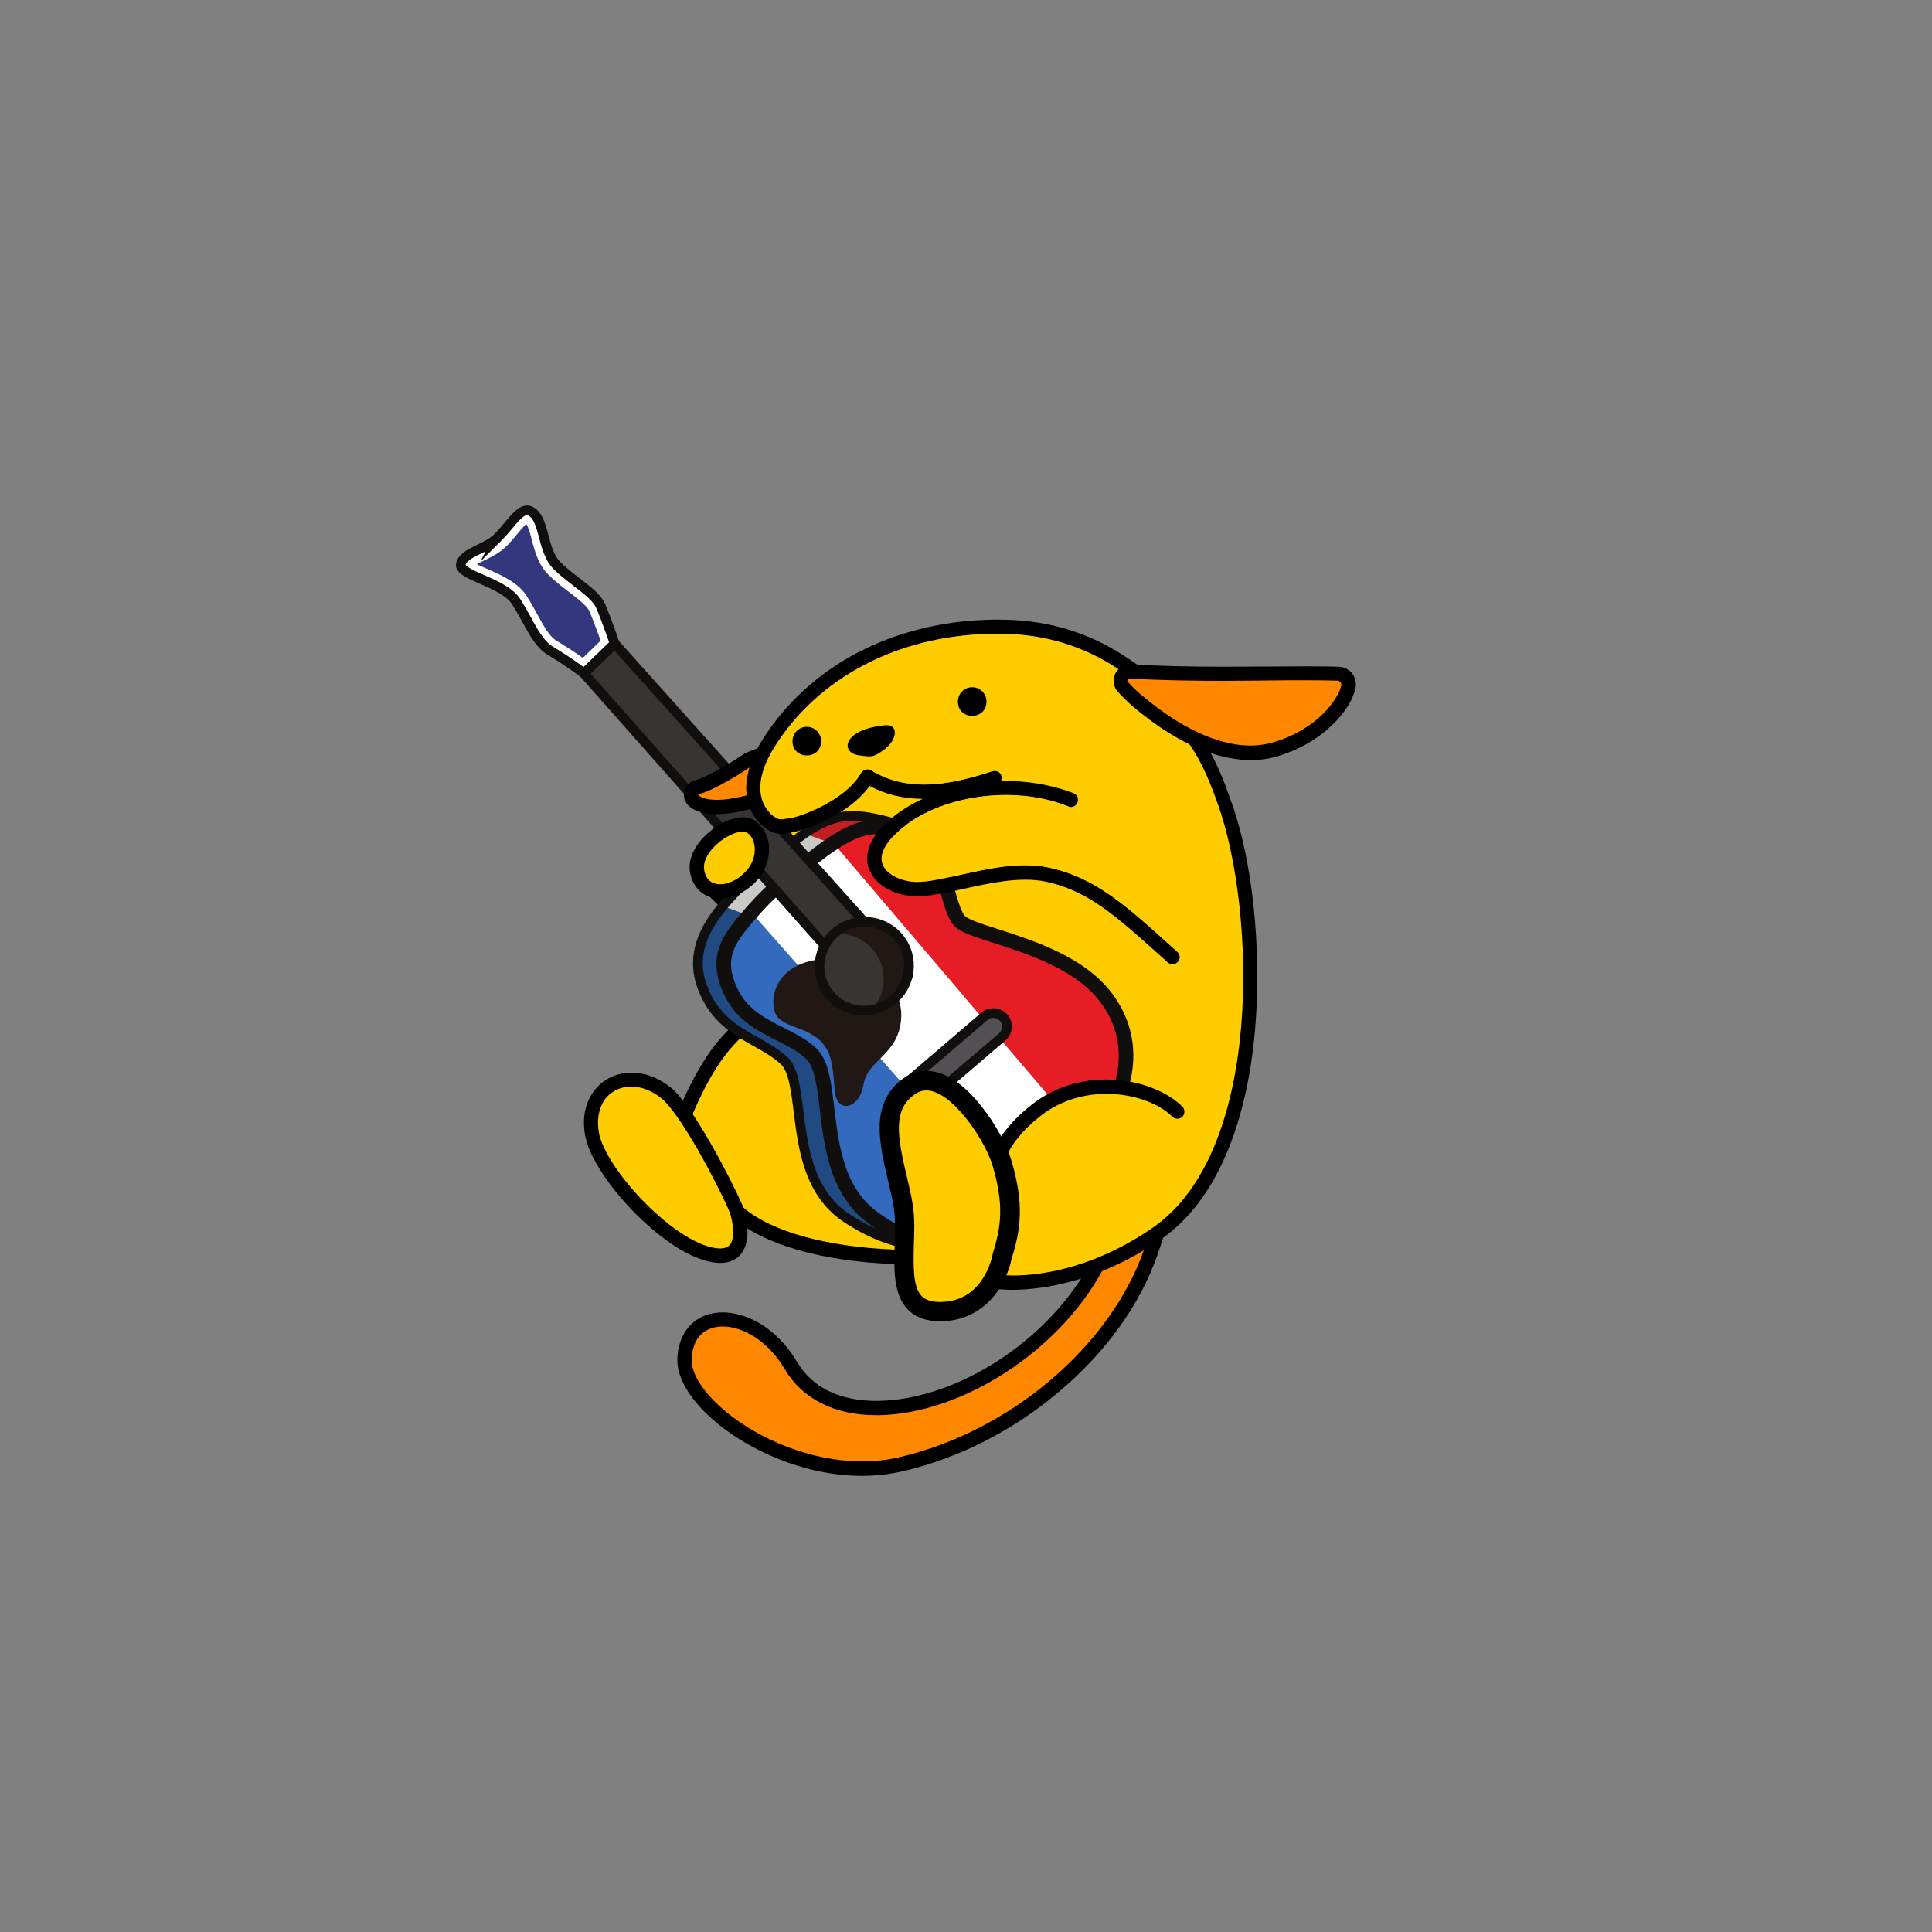 <svg xmlns="http://www.w3.org/2000/svg" x="0" y="0" version="1.1" viewBox="0 0 1000 1000">
	<rect x="0" y="0" width="1000" height="1000" fill="#808080" stroke="none"/>
	<style id="animation--guitar_play_song_1">
		#wapuugotchi_type__wapuu #LeftArm--group { transform-origin: 60% 48%; animation: guitar_play_a_song_1_1 1.5s linear infinite 0s forwards}
		@keyframes guitar_play_a_song_1_1 { 100%, 0% {transform: rotate(0deg)} 50% {transform: rotate(-10deg)}}
		#wapuugotchi_type__wapuu #Front--group .Front--group__colored-guitar_1 { transform-origin: 60% 48%; animation: guitar_play_a_song_1_2 3.7s linear infinite 0s forwards}
		#wapuugotchi_type__wapuu #Front--group .Front--group__colored-guitar_2 { transform-origin: 60% 48%; animation: guitar_play_a_song_1_2 3.7s linear infinite 0.8s forwards}
		#wapuugotchi_type__wapuu #Front--group .Front--group__colored-guitar_3 { transform-origin: 60% 48%; animation: guitar_play_a_song_1_2 3.7s linear infinite 1.6s forwards}
		#wapuugotchi_type__wapuu #Front--group .Front--group__colored-guitar_4 { transform-origin: 60% 48%; animation: guitar_play_a_song_1_2 3.7s linear infinite 2.4s forwards}
		@keyframes guitar_play_a_song_1_2 { 100%, 0% {transform: rotate(0deg)} 10% {transform:  opacity: 1} 40% {opacity: 1} 50% {transform: rotate(2deg); opacity: 0}}
	</style>
	<g id="wapuugotchi_type__wapuu">
		<g id="RightArm--group">
			<path d="M436.6 504c-4.5 5.1-10.5 7.9-17 7.9-9.1 0-18.5-5.5-24.4-14.4-7.8-11.6-15.5-21.2-22.3-27.9l-4.8-4.7c-2-2-1.1-5.3 1.6-6.1l6.5-1.7c3.2-.9 6.4-2.7 9.1-5.5 3-3 4.8-6.7 5.2-10.4V430c0-1.3 1.5-2.1 2.5-1.3l9.3 6.9c.7.5 1.7 1.1 2.9 1.7 10.2 4.9 31.7 27.4 35.7 46.7 2.1 10.1-1.2 16.5-4.3 20z"></path>
			<path d="M402.1 444.1c-1.5-.7-2.9-1.5-4.2-2.4-.5 5.5-3 11-7.3 15.3-3.7 3.7-8.1 6.2-12.5 7.4 8.7 8.6 17 19.8 23.2 29.1 4.5 6.7 11.6 11.1 18.3 11.1 4.1 0 8.1-1.6 11.4-5.4 13-14.8-17.3-49.6-28.9-55.1z" class="st0" fill="#fc0"></path>
		</g>
		<path d="M599.1 649.5c-9 25.7-26.4 50-50.3 70.3-23.8 20.3-51.8 34.7-81 41.6-6.9 1.6-14.1 2.5-21.5 2.5-30.8 0-58.9-13.9-74.8-27-13.6-11.1-21.2-23.3-20.9-33.5.4-12 6.7-20.7 16.8-23.3 2.1-.5 4.3-.8 6.7-.8 11.2 0 27.2 6.7 38.5 25.7 7.8 13.2 22 20.1 41.1 20.1h1.2c40.7-.8 87.6-31.2 109.1-70.8 7.7-14.1 13.2-29.6 17.1-40.8 1.9-5.4 3.6-10.1 5.1-13.5 1.3-3.1 4.1-9.4 10.4-9.4 4.1 0 7.6 1.8 9.9 5 5.5 7.6 3.3 23.3-7.4 53.9z"></path>
		<path d="M570.5 657.8c-22.7 41.7-72.5 73.9-115.5 74.7h-1.4c-21.6 0-38.3-8.4-47.4-23.8-9-15.1-22-22.1-32.1-22.1-1.7 0-3.3.2-4.8.6-7 1.8-11 7.6-11.3 16.4-.3 7.7 6.6 18 18.2 27.5 16.8 13.7 43.2 25.3 70.1 25.3 6.6 0 13.3-.7 19.8-2.3 57.2-13.5 108.5-57.4 126-107.1 5.4-15.3 16.7-49.2 4.5-49.2-4.5.1-10.8 31.8-26.1 60z" class="st1" fill="#f80"></path>
		<path d="M649.7 531.9c-2 24-6.7 45.1-13.9 62.9-8.5 20.9-20.3 36.6-35.1 46.8-34 23.4-64.8 26-76.4 26-1.3 0-2.5 0-3.8-.1-18.4-.8-26-4.4-32.7-7.5-5.9-2.8-11-5.2-24.9-5.7-37.5-1.5-67-9.9-83.1-23.6-.2-.1-.5-.4-.9-.7-4.8-3.5-19.3-14.3-25-24.7-5.3-9.7-6.2-22.3-2.3-31.4 13.4-31.2 24.5-40.5 33.5-48 3.6-3 6.4-5.3 8.8-8.7 2.2-3.1 3.8-7.1 4.9-12.2 0-.1 0-.2.1-.3 3.9-15 3.4-34.9 2.8-56-.2-5.7-.3-11.7-.4-17.5v-.1c0-18.6 9.6-40.7 25.7-59.2 18.1-20.8 41.6-33.6 66.1-36.2 20.2-2.1 34.3-3.1 45.9-3.1 43.7 0 58.6 14.8 82.2 48.4 7.5 10.6 12.1 22.5 16 33.7 11.1 30.4 15.9 76.5 12.5 117.2z"></path>
		<path d="M358.5 576.7c-3 7-2.2 17.4 2 25 5.6 10.3 23 22.2 24.1 23.2 15.1 12.9 43.7 20.5 78.7 21.9 31.2 1.3 24.3 11.8 57.6 13.3 1.1 0 2.2.1 3.5.1 16.7 0 43.7-5 72.2-24.7 58-39.9 52.9-165.3 34-218.6-3.9-11.1-8.3-22.2-15.1-31.9-23.5-33.5-36.6-45.2-76.2-45.2-12.2 0-26.9 1.1-45.1 3.1-49.9 5.3-85.3 55.3-85.3 88.1.3 27.4 2.5 55.1-2.7 75.5-1.4 6.5-3.4 11.2-6 14.9-9.8 13.5-23.4 12.4-41.7 55.3z" class="st0" fill="#fc0"></path>
		<g id="Ball--group">
			<path fill="#214982" d="m374.24 469.043 198.75 73.395c.028 15.176-6.31 31.317-19.382 47.167-5.189 6.29-11.43 12.559-18.547 18.63-3.163 2.698-3.928 5.28-4.737 8.015-.863 2.92-1.843 6.232-5.74 8.929-22.472 15.563-41.073 23.703-64.34 16.21l-.007-.002c-6.843-2.203-13.92-5.692-21.63-10.67-19.946-12.864-22.92-36.57-25.31-55.625-1.465-11.68-2.732-21.772-7.397-26.067-4.34-4.003-9.376-6.837-14.711-9.838-10.86-6.112-22.091-12.435-27.935-29.065-6.078-17.292 2.91-31.434 10.986-41.079z"></path>
			<path fill="#c9c9c7" d="m416.526 431.462 65.382 24.142c.285 4.239.24 8.371.143 12.013-.155 5.78-.315 11.761 1.38 13.316.36.333 1.175.852 2.998 1.439 3.503 1.128 8.965 1.951 15.29 2.9 9.071 1.362 20.358 3.057 30.978 6.477 12.794 4.12 22.072 9.879 28.363 17.617 8.118 9.982 11.91 21.24 11.93 33.072l-198.75-73.395c.449-.536.899-1.218 1.34-1.728 6.494-7.477 13.439-14.095 20.645-19.674 2.806-2.172 5.567-4.508 8.239-6.768 4.087-3.456 7.989-6.62 12.062-9.411zM572.99 542.438c-.05.049 0 0 0 0z"></path>
			<path fill="#c41e25" d="M461.228 425.752c16.045 5.167 19.884 17.936 20.682 29.853l-65.383-24.143c.42-.29.82-.695 1.245-.973 15.045-9.82 24.395-9.651 40.95-5.455.866.22 1.705.46 2.506.718z"></path>
			<path fill="#100f0d" d="M462.027 423.378c23.517 7.573 22.927 29.662 22.538 44.277-.107 4.055-.27 10.176.66 11.515h.002c.043.014.552.363 2 .83 3.31 1.065 8.676 1.87 14.895 2.803 9.16 1.374 20.561 3.088 31.38 6.568 13.263 4.271 22.92 10.294 29.524 18.417 19.339 23.781 16.614 54.175-7.477 83.382-5.285 6.407-11.63 12.784-18.858 18.95-2.591 2.207-3.16 4.137-3.951 6.806-.932 3.16-2.093 7.085-6.73 10.295-23.112 16.006-42.308 24.354-66.564 16.543-7.058-2.273-14.33-5.854-22.23-10.949-20.91-13.49-23.964-37.83-26.418-57.388-1.347-10.737-2.619-20.878-6.621-24.567-4.13-3.805-9.046-6.572-14.25-9.5-10.734-6.042-22.898-12.888-29.051-30.396-6.844-19.47 4.031-35.156 12.807-45.262 6.601-7.605 13.668-14.336 21.005-20.02 2.763-2.137 5.502-4.456 8.152-6.698 4.368-3.7 8.887-7.52 13.565-10.575 15.752-10.282 25.985-10.097 42.966-5.791a42.76 43.346 63.907 0 1 2.656.76zm-1.601 4.749a38.98 38.98 0 0 0-2.35-.674c-16.455-4.172-25-3.979-38.936 5.115-7.154 4.672-13.947 11.28-21.384 17.037-7.947 6.155-14.73 12.942-20.277 19.33-11.016 12.688-17.036 25.586-11.85 40.343 8.338 23.726 28.43 25.413 41.995 37.91 13.564 12.496 1.124 61.283 32.368 81.435 7.553 4.872 14.489 8.278 21.054 10.392 21.876 7.044 39.613-.294 62.114-15.876 6.44-4.46 2.928-10.525 10.27-16.787 7.155-6.101 13.214-12.227 18.238-18.317 23.564-28.571 24.276-56.37 7.427-77.09-6.762-8.315-16.675-13.438-27.195-16.826-17.809-5.733-37.352-6.5-46.274-9.373-1.739-.56-3.076-1.2-3.916-1.973-7.515-6.905 8.778-44.965-21.284-54.646"></path>
			<path fill="#336abd" d="m389.293 472.738 135.772 153.648c-29.253 20.258-50.397 21.747-74.411 3.04-29.303-22.828-17.205-71.532-30.77-84.03-13.565-12.497-35.108-12.737-43.447-36.461-5.38-15.31 1.372-25.928 12.856-36.197z"></path>
			<path fill="#e71d25" d="M470.324 431.4c19.77 6.859 19.13 38.741 26.836 45.82 7.702 7.08 53.744 12.534 74.182 37.67 16.848 20.718 16.136 48.517-7.428 77.089L431.388 436.512c13.933-9.092 22.917-10.672 38.936-5.113Z"></path>
			<path fill="#fff" d="M409.137 453.27c7.434-5.758 15.095-12.087 22.249-16.758l132.528 155.467c-5.022 6.09-11.085 12.215-18.235 18.317-7.343 6.26-14.175 11.63-20.615 16.087L389.293 472.74c6.314-5.647 11.896-13.316 19.844-19.47"></path>
			<path fill="none" stroke="#100f0d" stroke-miterlimit="10" stroke-width="8.066" d="M547.58 460.86c-5.586-8.328-11.206-17.313-16.878-24.44-11.05-13.874-19.643-18.442-37.837-18.034-22.45.504-32.73 33.287-42.987 37.986-10.26 4.696-58.941-4.878-88.335 14.077-24.232 15.623-33.036 44.257-18.87 81.198 3.018 7.875 7.084 16.126 12.262 24.712 5.32 8.812 10.425 16.545 15.446 23.218 22.798 30.32 43.781 38.796 74.609 27.585 37.617-13.676 42.013-67.412 60.09-75.718 18.074-8.304 40.055-1.466 56.665-22.96 10.717-13.869 6.291-25.554-.176-41.204-3.448-8.352-8.019-17.517-13.99-26.42z" transform="matrix(-.887 -.286 -.298 .883 1032.152 202.786)"></path>
			<path fill="#525052" d="M470.775 573.244a7.055 7.152 63.907 0 0 6.866-1.381l41.07-35.172a6.964 7.06 63.907 0 0 2.46-4.82 6.986 7.082 63.907 0 0-4.794-7.159 7.055 7.152 63.907 0 0-6.865 1.38l-41.072 35.175a7.02 7.116 63.907 0 0-.792 9.916 7 7.095 63.907 0 0 3.127 2.061"></path>
			<path fill="#100f0d" d="M517.175 522.338h.002a9.428 9.428 0 0 1 4.24 2.795 9.51 9.64 63.907 0 1-1.072 13.436l-41.072 35.175a9.556 9.687 63.907 0 1-9.298 1.874 9.43 9.43 0 0 1-4.24-2.797 9.433 9.562 63.907 0 1-2.263-6.907 9.439 9.568 63.907 0 1 3.336-6.53l41.07-35.172a9.556 9.687 63.907 0 1 9.3-1.873zm-1.6 4.747a4.633 4.633 0 0 0-4.431.89l-41.07 35.172a4.534 4.596 63.907 0 0-.51 6.397 4.532 4.594 63.907 0 0 6.444.437l41.07-35.172a4.537 4.6 63.907 0 0 .512-6.398 4.504 4.565 63.907 0 0-2.013-1.325"></path>
			<path fill="#211816" d="M425.965 540.183c-7.795-9.31-21.815-7.98-24.835-16.126-3.02-8.145 1.07-24.999 23.116-27.464 22.048-2.463 43.416 11.113 42.222 30.334-1.193 19.22-17.249 21.222-19.516 34.36-2.262 13.14-13.472 14.788-14.714 4.347-1.243-10.443-.793-18.903-6.275-25.45"></path>
			<path fill="#383434" d="M447.196 477.204 318.109 333.307l-15.941 15.396 127.721 144.204 17.306-15.7"></path>
			<path fill="none" stroke="#100f0d" stroke-miterlimit="10" stroke-width="5.378" d="m500.68 472.792 180.564-104.54 10.932 20.974-179.282 105.301Z" transform="matrix(-.887 -.286 -.298 .883 1032.152 202.786)"></path>
			<path fill="#33387e" d="M314.499 332.462c-1.107-3.236-3.575-10.268-6.452-17.16-1.508-3.61-6.354-7.334-11.484-11.277-3.55-2.729-7.219-5.55-10.522-8.818-4.514-4.47-6.23-10.923-7.74-16.616-1.371-5.17-2.672-10.054-5.581-11.125-1.272-.41-5.67 4.865-7.552 7.117-1.699 2.039-3.456 4.144-5.308 5.98-3.053 3.026-7.082 4.992-10.64 6.726-3.363 1.64-6.835 3.333-7.573 5.188 1.012 1.257 5.744 3.33 8.935 4.725 7.155 3.13 15.268 6.68 19.17 12.718 2.103 3.253 3.88 6.48 5.597 9.605 3.605 6.55 6.718 12.204 11.122 14.848a205.228 208.039 63.907 0 1 15.466 10.22l12.562-12.131"></path>
			<path fill="#fff" d="m273.71 264.494.131.045c8.392 3.087 6.148 20.247 14.434 28.448 8.286 8.203 19.728 14.031 22.678 21.096 3.99 9.55 7.156 19.224 7.156 19.224l-15.941 15.396s-6.742-5.292-17.345-11.657c-7.402-4.443-11.093-15.163-17.723-25.422-6.63-10.265-30.043-13.504-28.61-19.536 1.431-6.035 12.979-7.59 19.158-13.717 5.943-5.894 11.389-15.382 16.062-13.877zm-1.291 6.688c-1.395 1.249-3.4 3.652-4.835 5.375-1.744 2.093-3.55 4.257-5.513 6.201-3.424 3.396-7.708 5.484-11.487 7.329-1.144.557-2.59 1.262-3.796 1.943 1.602.789 3.558 1.646 5.086 2.313 7.187 3.144 16.127 7.055 20.531 13.874 2.162 3.342 3.966 6.622 5.708 9.792 3.39 6.156 6.317 11.475 10.01 13.69a216.413 216.413 0 0 1 13.543 8.827l9.21-8.893c-1.26-3.616-3.361-9.416-5.738-15.11-1.192-2.857-5.935-6.504-10.519-10.027-3.456-2.655-7.37-5.664-10.81-9.067-5.11-5.06-6.937-11.941-8.55-18.011-.722-2.722-1.742-6.562-2.84-8.237"></path>
			<path fill="#383434" d="M469.323 507.28a22.688 22.688 0 0 0-14.591-28.922c-12.125-3.904-25.254 2.714-29.322 14.78A22.688 22.688 0 0 0 440 522.061c12.128 3.906 25.254-2.711 29.323-14.781"></path>
			<path fill="#211816" d="M441.198 484.453a23.805 23.805 0 0 0-11.227-.82c6.172-5.965 15.36-8.44 24.05-5.642a23.262 23.262 0 0 1 14.962 29.653 23.48 23.801 63.907 0 1-18.84 15.976 23.372 23.692 63.907 0 0 6.015-9.51 23.263 23.263 0 0 0-14.96-29.657"></path>
			<path fill="none" stroke="#100f0d" stroke-miterlimit="10" stroke-width="5.378" d="M761.546 332.02c4.182 8.292 15.39 13.68 14.776 20.315-.61 6.636-25.524 2.242-35.784 10.548-10.255 8.3-17.684 18.037-26.732 20.14-12.962 3.015-21.63 6.203-21.63 6.203l-10.932-20.974s6.536-8.84 13.865-17.285c5.42-6.247 19.052-8.436 30.288-14.09 11.235-5.653 14.835-23.922 24.425-24.315 5.372-.22 7.66 11.405 11.724 19.459zM467.875 496.238c0-13.665 11.078-24.746 24.748-24.746 13.665 0 24.746 11.08 24.746 24.746 0 13.67-11.08 24.748-24.746 24.748-13.67 0-24.748-11.078-24.748-24.748z" transform="matrix(-.887 -.286 -.298 .883 1032.152 202.786)"></path>
		</g>
		<path d="M384.3 648c-2.4 3.7-6.4 5.7-11.5 5.7-1.9 0-4-.3-6.2-.8-25-6-59.3-43.6-63.6-64.5-1.9-9.4-.2-18 5-24.4 4.6-5.7 11.4-8.8 18.9-8.8 6.8 0 13.6 2.5 19.8 7.3 12.2 9.4 32.9 50.5 37.3 60.7 2.5 5.8 4.9 17.7.3 24.8z"></path>
		<path d="M310.1 586.8c3.8 18.2 36.2 53.6 58.1 58.8 1.7.4 3.2.6 4.5.6 3.4 0 4.7-1.3 5.4-2.3 2.3-3.5 1.5-12.1-1-17.9-6.1-13.9-25.3-50.3-35.1-57.8-4.9-3.8-10.2-5.8-15.3-5.8-5.3 0-10 2.2-13.2 6.1-3.6 4.7-4.8 11.2-3.4 18.3z" class="st0" fill="#fc0"></path>
		<path d="M413.3 399.4c-.4 4.4-3.8 8.4-11.1 12.9-4.7 3-10.2 5.5-13.9 6.5-6.5 1.7-12.3 2.6-17.3 2.6-6.7 0-10.6-1.6-12.7-2.9-4.8-3-4.4-7.2-4.2-8.5.5-3.1 2.9-5.5 5.9-6.2 3.5-.8 13.5-5.8 23.6-12.6 4.2-2.9 10.7-4.8 16.1-4.8 5.8 0 9.1 2.2 10.8 4.1 2.1 2.4 3.1 5.5 2.8 8.9z"></path>
		<path d="M361.4 411.3c0 .3.4.7.9.9 1.1.7 3.6 1.8 8.8 1.8 4.3 0 9.5-.8 15.4-2.3 5.2-1.4 19.1-8.8 19.5-13 .1-1.3-.2-2.4-.9-3.2-1-1.1-2.8-1.7-5.3-1.7-3.9 0-8.9 1.5-11.9 3.5-8.5 5.7-20.5 12.5-26.1 13.7-.3.1-.4.2-.4.3z" class="st1" fill="#f80"></path>
		<path d="M516.4 328.1c1.6 0 3.2 0 4.8.1 20.6.6 39.5 6.5 55.9 17 11.2 7.2 17.5 11.4 25.9 25.2 1.5 2.5 9 .8 7.9-1.1-10.1-17.6-17.5-22.3-29.8-30.3-17.7-11.4-37.8-17.6-59.7-18.2-1.6 0-3.3-.1-5-.1-1.6 0-3.3 0-4.9.1-24.3.6-47.8 6.6-67.8 17.1-20.2 10.6-37.1 26.1-48.9 44.7-7.7 12.3-10.3 23.9-7.4 33.5 2.4 7.8 7.9 12.7 12.3 14.6 1.4.6 2.9.9 4.7.9 9.3 0 34.7-9.3 45.7-24.8 8.4 4.5 17.6 6.7 28.1 6.7 12.6 0 25-3.2 36.4-6.9 3-1 3.8-2.2 3.9-4.1 0-1.3-1.2-3.6-3.8-3.5-.3 0-.7.1-1 .2-11.2 3.6-23.3 6.9-35.4 6.9-9.3 0-18.6-2-27.4-7.4-.6-.4-1.3-.5-1.9-.5-1.3 0-2.5.6-3.2 1.8l-.1.1c-7.9 14.3-33.3 24.1-41.2 24.1-.7 0-1.3-.1-1.7-.3-2.8-1.2-6.6-4.6-8.2-10-2.3-7.5 0-17 6.6-27.4 22.5-35.7 63.4-57.1 110.6-58.3 1.4-.1 3-.1 4.6-.1"></path>
		<path d="M516.6 399.4c-1-.4-2-.7-3-.3-19.7 6.3-42.5 12-62.8-.5-1.7-1.1-4-.5-5.1 1.2l-.1.1c-8.6 15.7-38.3 26-43 23.9-2.8-1.2-6.6-4.6-8.2-10-2.3-7.5 0-17 6.6-27.4 22.5-35.7 63.4-57.1 110.6-58.3 3.1-.1 6.3-.1 9.5 0 20.6.6 39.5 6.5 55.9 17 13.2 8.5 19.7 12.7 30.6 33.6 5.6 10.5-84.4 23.5-91 20.7z" class="st0" fill="#fc0"></path>
		<path d="M701.4 357.1c-.5 1.7-1.2 3.4-2 5.2-5 10-17.7 23-38 29.1-4.5 1.4-9.3 2-14 2h-.1c-13 0-34.2-4.9-61.6-28.3-1.9-1.7-5.1-4.8-7.1-7-2.3-2.5-2.8-6.1-1.5-9.1s4.4-5.1 7.8-5.1h.5c13.9.8 30.1 1.2 48.4 1.2 8.1 0 14.8-.1 19.3-.1h4.5c7.4 0 13.3-.1 18.2-.1 8.1 0 13.7.1 17.1.2 2.9.1 5.6 1.5 7.3 3.9 1.5 2.3 2 5.2 1.2 8.1z"></path>
		<path d="M590.4 359.4c25.7 21.9 45.1 26.5 56.8 26.5h.1c4 0 8-.6 11.9-1.7 18.1-5.4 29.2-16.6 33.5-25.3.8-1.5 1.2-2.8 1.5-3.9.4-1.3-.6-2.6-1.9-2.7-3.3-.1-8.9-.2-16.7-.2-5.4 0-11.6 0-18.2.1-3.3 0-12.2.2-23.9.2-13.9 0-31.7-.2-48.8-1.2h-.1c-.9 0-1.5 1.1-.8 1.8 2 2.2 5 5.1 6.6 6.4z" class="st1" fill="#f80"></path>
		<path d="M417.6 376.2c-4.1 0-7.4 3.3-7.4 7.4 0 9.9 14.8 9.9 14.8 0 0-4.1-3.3-7.4-7.4-7.4z"></path>
		<path d="M503.2 355.7c-4.1 0-7.4 3.3-7.4 7.4 0 9.9 14.8 9.9 14.8 0 0-4.1-3.3-7.4-7.4-7.4z"></path>
		<path id="Face--group__nose" d="M457.9 375.4c-7.4.8-12.3 2.5-15.6 4.9-5.9 4.4-4.1 9.9 2.5 10.7 6.6.8 7.1 1.2 13.2-3.3 6.5-4.9 7.3-13.1-.1-12.3z"></path>
		<path d="M512.4 655.2c-4.6-5.2-3.7-15.7-1.9-29.4 2.6-19.8 5-34.5 25.4-50.8 24.4-19.5 62.2-15 76.2-.5 3.6 3.7 6.7 10.9 7.3 18.8.9 11.4-22.2 42.4-44.8 51.8-22.6 9.6-54 19.3-62.2 10.1z" class="st0" fill="#fc0"></path>
		<path d="M512.4 658.9c-1.2 0-2.3-.5-3-1.6-4.7-6.7-4.5-17.2-2.6-32 2.5-19 4.6-35.5 26.8-53.2 26.8-21.4 63.7-14 78.4.7 1.4 1.4 1.4 3.8 0 5.2-1.4 1.4-3.8 1.4-5.2 0-12.5-12.5-45.4-18.7-68.6-.1-18.9 15.1-21.4 28.2-24.1 48.4-1.4 11-2.3 21.8 1.3 26.7 1.2 1.7.8 4-.9 5.2-.6.5-1.4.7-2.1.7z"></path>
		<path d="M523.7 651.2c-.4 1.9-2 9.1-6.7 16.2-7 10.6-17.8 16.5-30.4 16.5-7.2 0-12.9-2.1-16.8-6.2-7.5-7.8-7.1-21-6.7-33.7v-.1c.2-6.4.4-13.1-.4-18.5-.7-4.4-1.8-9.1-3.1-14.5-2.4-10.2-4.6-20.1-4.3-28.7.4-10.7 4.7-18.9 12.8-24.4 3.5-2.4 7.4-3.5 11.4-3.5 9.3 0 18.9 6.2 28.7 18.6 7.1 8.9 13.1 20 15.4 28.1 6.4 21.8 4.9 34.9.1 50.2z"></path>
		<path d="M477 670.8c2 2.1 5.2 3.1 9.6 3.1 22.6 0 27-23.7 27.2-24.7 0-.2.1-.4.1-.6 4.4-13.9 5.7-25.2 0-44.8-3.7-13.2-21.1-39.4-34.4-39.4-2 0-4 .6-5.8 1.9-11.7 7.8-9.3 21.8-4.4 42.4 1.2 5.1 2.5 10.4 3.2 15.3 1 6.4.8 13.5.5 20.4-.2 10.6-.6 21.6 4 26.4z" class="st0" fill="#fc0"></path>
		<g id="LeftArm--group">
			<path d="M478 413.3c-6.4 2.9-12.4 6.6-17.6 11.1-12.1 10.6-12.6 19.4-10.8 24.8 2.5 7.7 11.1 13.4 21.9 14.6 7.1.7 16.2-1.3 26.7-3.6 13.9-3.1 29.7-6.6 42.9-3.9 19.6 4.1 33.3 15 53.1 32.7l10.3 9.2c1.5 1.3 3.9 1.2 5.2-.4 1.3-1.5 1.2-3.9-.4-5.2l-2.9-2.6c-24-21.7-39.9-36-63.8-41-14.8-3.1-31.3.6-46 3.9-9.5 2.1-18.5 4.1-24.3 3.5-7.8-.8-14.1-4.6-15.7-9.5-1.5-4.7 1.6-10.7 8.7-17 20.7-18.2 59.1-23.7 87.5-12.5 4.7 1.9 7.4-5.1 2.7-6.9-11.4-4.4-24.6-6.6-37.7-6.2-10.1.4-30.5 4.8-39.8 9z"></path>
			<path d="M615.4 451c11.7 12.2 17 60.3-6 41.6l-2.9-2.6c-24-21.7-39.9-36-63.8-41-14.8-3.1-31.3.6-46 3.9-9.5 2.1-18.5 4.1-24.3 3.5-7.8-.8-14.1-4.6-15.7-9.5-1.5-4.7 1.6-10.7 8.7-17 20.7-18.2 59.3-24 87.5-12.5 4.6 2 46.1 16.5 62.5 33.6z" class="st0" fill="#fc0"></path>
		</g>
		<g id="RightHand--group">
			<path d="M390.6 457c-5.2 5.1-11.7 8.1-17.8 8.1-8.1 0-14-5.1-15.6-13.3-1-5.4.9-11.3 5.4-16.7 5.8-6.9 14.9-12 21.7-12.1h.2c1.3 0 2.6.2 3.8.6h.2l.1.1c4.5 1.8 7.9 6.2 9.1 11.8 1.4 7.5-1.2 15.5-7.1 21.5z"></path>
			<path d="M385.4 451.7c4.2-4.2 6-9.6 5-14.7-.6-3.1-2.3-5.5-4.6-6.4-.4-.1-.9-.2-1.3-.2h-.1c-4 0-11.3 3.6-16.1 9.4-1.8 2.1-4.6 6.3-3.8 10.6 1.1 6 5.1 7.3 8.3 7.3 4.1 0 8.8-2.2 12.6-6z" class="st0" fill="#fc0"></path>
		</g>
		<g id="Front--group">
			<g class="Front--group__colored-guitar">
				<path class="Front--group__colored-guitar_1" d="M345.768 288.077c-3.677-.922-4.774-4.788-2.115-7.447 1.43-1.43 3.675-1.648 5.64-.55.312.174.59.317.616.317.027 0 .048-1.9.048-4.222.001-13.904.079-14.858 1.214-14.853 1.042.004 1.042.004 1.584 1.128.49 1.016.76 1.351 2.803 3.49 2.535 2.653 3.013 3.251 3.537 4.424 1.484 3.321.798 7.41-1.698 10.122-.698.759-1.118.578-.655-.282 2.049-3.809.494-9.093-3.371-11.451-1.312-.8-1.22-1.06-1.233 3.49-.028 9.929-.144 12.386-.625 13.28-1.075 2.001-3.555 3.103-5.745 2.554z" fill="#000" opacity="0" />
				<path class="Front--group__colored-guitar_2" d="M304.227 250.932c-3.017-1.153-3.774-4.327-1.604-6.729 1.356-1.5 3.638-1.681 5.684-.449.908.547.704 1.638 1.56-8.343.387-4.527.737-8.491.777-8.81.063-.507 1.706-.795 2.023-.355.041.057-.686 7.703-1.46 15.353-.628 6.208-.655 6.401-1.03 7.174-.96 1.987-3.751 3-5.95 2.159z" fill="#000" opacity="0" />
				<path class="Front--group__colored-guitar_3" d="M320.607 297.08c-2.132-.586-3.234-2.787-2.33-4.654.92-1.903 3.02-2.58 4.98-1.608 1.012.503 1.037.319 1.484-11.04.03-.782-6.47-4.587-6.934-4.058-.037.042-.181 1.12-.321 2.397-1.023 9.315-1.533 13.129-1.835 13.725-1.638 3.237-6.994 2.285-7.207-1.28-.175-2.935 3.021-4.573 5.67-2.907.688.433.573.824 1.04-3.541.634-5.932 1.301-11.584 1.392-11.787.29-.656 10.046 4.605 10.012 5.398-.067 1.532-.597 10.455-.812 13.66-.186 2.782-.25 3.313-.45 3.704-.826 1.618-2.876 2.489-4.69 1.99z" fill="#000" opacity="0" />
				<path class="Front--group__colored-guitar_4" d="M350.658 236.983c-2.304-.543-3.635-2.867-2.754-4.808 1.038-2.289 3.45-3.013 5.682-1.705.692.405.602.723.773-2.747.081-1.64.181-3.502.223-4.136.076-1.153.076-1.153-3.686-2.826-3.695-1.643-4.015-1.769-4.016-1.577-.003 1.232-1.448 11.727-1.677 12.186-1.495 2.992-6.617 2.62-7.538-.547-.983-3.381 2.954-5.884 5.994-3.81.632.43.564.714 1.125-4.686.53-5.097 1.297-11.624 1.374-11.701.056-.056 10.363 4.853 10.53 5.015.096.093-.18 5.294-.729 13.726-.275 4.232-.352 4.953-.575 5.413-.786 1.625-2.932 2.625-4.726 2.203zm4.212-18.925c.01-.3-7.218-3.974-7.42-3.772-.948.948-.07 1.82 3.558 3.535 4.033 1.906 3.806 1.892 3.862.237z" fill="#000" opacity="0" />
			</g>
		</g>

	</g>
</svg>
